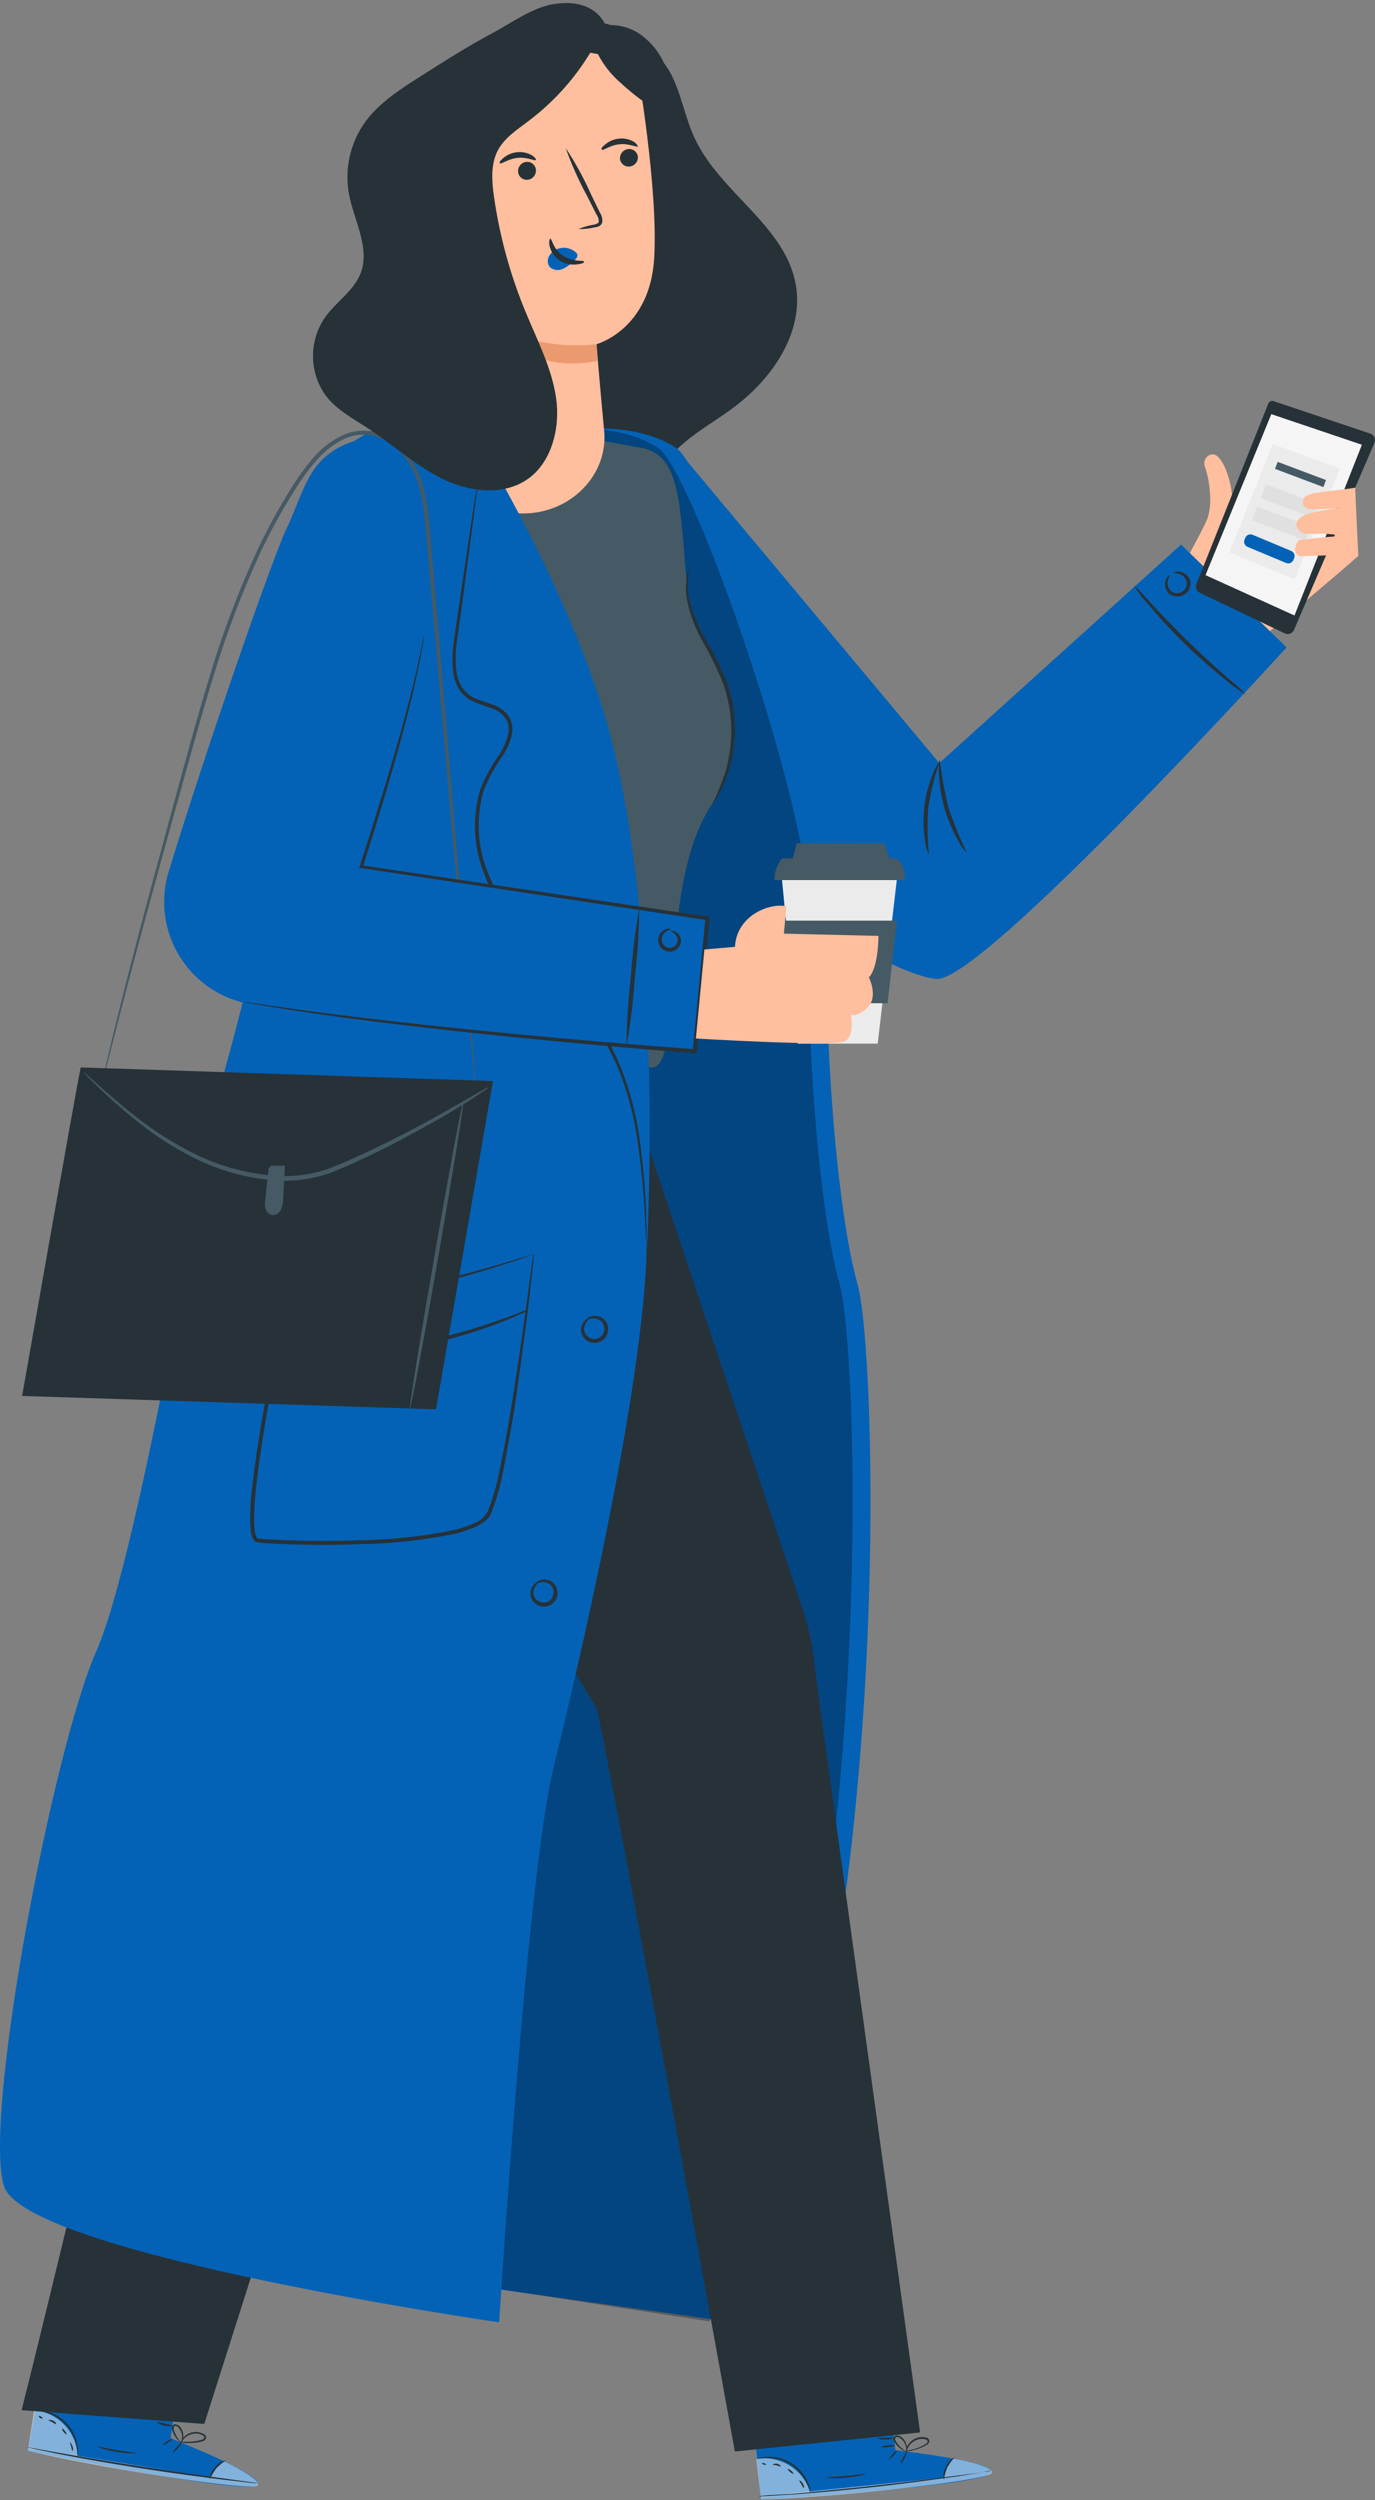 <svg width="264" height="480" viewBox="0 0 264 480" fill="none" xmlns="http://www.w3.org/2000/svg">
<rect x="0" y="0" width="264" height="480" fill="#808080" stroke="none"/>
<path d="M7.286 459.698L5.391 470.496L6.992 470.849C14.161 472.318 43.529 478.062 48.582 477.342C54.224 476.534 32.745 468.087 32.745 468.087L33.421 463.518L7.286 459.698Z" fill="#0462B6"/>
<g opacity="0.5">
<path d="M14.909 471.701C14.867 469.431 13.982 467.258 12.427 465.604C10.905 463.937 8.802 462.916 6.55 462.754L5.404 470.099L14.909 471.701Z" fill="white"/>
</g>
<g opacity="0.5">
<path d="M43.135 472.597C43.135 472.597 50.583 476.064 49.423 477.195C48.262 478.327 18.351 473.699 5.35 470.496L5.482 469.923L40.3 475.623C40.3 475.623 41.666 472.435 43.135 472.597Z" fill="white"/>
</g>
<path d="M5.111 469.835C5.252 469.895 5.4 469.935 5.552 469.953L6.83 470.232L11.561 471.172C15.557 471.951 21.095 472.935 27.221 473.89C33.348 474.845 38.974 475.58 42.985 476.064L47.774 476.608L49.082 476.74H49.537L49.082 476.652L47.789 476.476L43.014 475.829C38.974 475.286 33.406 474.507 27.28 473.552C21.154 472.597 15.527 471.642 11.605 470.937L6.86 470.1L5.567 469.88L5.111 469.835Z" fill="#263238"/>
<path d="M40.266 476.02C40.604 475.267 41.023 474.553 41.514 473.89C42.085 473.296 42.721 472.769 43.41 472.318C42.549 472.489 41.784 472.977 41.265 473.684C40.662 474.318 40.308 475.147 40.266 476.02Z" fill="#263238"/>
<path d="M33.157 470.907C33.157 470.907 33.656 470.57 34.141 470.026C34.626 469.482 34.934 468.998 34.875 468.939C34.817 468.88 34.361 469.277 33.891 469.82C33.421 470.364 33.083 470.849 33.157 470.907Z" fill="#263238"/>
<path d="M31.203 469.453C31.203 469.453 31.717 469.321 32.231 468.983C32.745 468.645 33.112 468.322 33.068 468.248C33.024 468.175 32.569 468.38 32.055 468.718C31.541 469.056 31.159 469.379 31.203 469.453Z" fill="#263238"/>
<path d="M30.057 464.958C30.465 465.332 30.977 465.573 31.526 465.648C32.051 465.815 32.616 465.815 33.142 465.648C32.662 465.493 32.171 465.375 31.673 465.296C31.145 465.137 30.604 465.024 30.057 464.958Z" fill="#263238"/>
<path d="M34.391 468.763C34.937 468.933 35.507 469.018 36.08 469.013C36.699 469.027 37.319 468.988 37.931 468.895C38.302 468.845 38.666 468.757 39.018 468.631C39.236 468.546 39.413 468.384 39.518 468.175C39.565 468.054 39.577 467.921 39.551 467.794C39.525 467.666 39.462 467.548 39.371 467.455C38.778 467.043 38.06 466.848 37.34 466.904C36.62 466.96 35.941 467.264 35.419 467.764C35.106 468.058 34.856 468.413 34.684 468.807C34.582 469.086 34.552 469.248 34.582 469.262C34.828 468.766 35.162 468.319 35.566 467.94C36.017 467.559 36.568 467.315 37.153 467.235C37.496 467.171 37.848 467.177 38.189 467.252C38.53 467.328 38.852 467.472 39.136 467.676C39.371 467.911 39.136 468.219 38.886 468.337C38.564 468.463 38.229 468.551 37.887 468.601C37.291 468.711 36.686 468.77 36.08 468.778C35.052 468.763 34.405 468.763 34.391 468.763Z" fill="#263238"/>
<path d="M34.816 468.91C34.816 468.91 35.154 468.542 35.198 467.778C35.212 467.326 35.116 466.878 34.919 466.471C34.817 466.199 34.648 465.958 34.427 465.771C34.206 465.583 33.94 465.455 33.656 465.398C33.569 465.402 33.484 465.423 33.405 465.46C33.326 465.497 33.255 465.549 33.197 465.613C33.138 465.677 33.093 465.752 33.063 465.834C33.033 465.915 33.02 466.002 33.024 466.089C33.021 466.367 33.076 466.642 33.186 466.897C33.35 467.298 33.562 467.678 33.817 468.028C34.273 468.63 34.655 468.895 34.684 468.866C34.714 468.836 34.39 468.513 34.008 467.911C33.79 467.553 33.608 467.174 33.465 466.779C33.289 466.397 33.23 465.736 33.656 465.722C34.082 465.707 34.449 466.236 34.655 466.603C34.838 466.969 34.944 467.369 34.963 467.778C34.952 468.159 34.903 468.538 34.816 468.91Z" fill="#263238"/>
<path d="M6.758 462.754C6.758 462.754 7.507 462.754 8.682 463.122C10.194 463.542 11.562 464.37 12.634 465.516C13.682 466.685 14.393 468.117 14.691 469.659C14.911 470.834 14.838 471.598 14.897 471.598C14.954 471.428 14.984 471.249 14.985 471.069C15.007 470.578 14.982 470.087 14.911 469.6C14.675 467.99 13.964 466.486 12.869 465.281C11.753 464.094 10.312 463.262 8.726 462.886C8.244 462.776 7.752 462.717 7.257 462.71C7.09 462.696 6.921 462.711 6.758 462.754Z" fill="#263238"/>
<path d="M18.598 469.717C19.807 470.192 21.07 470.517 22.359 470.687C23.633 470.952 24.938 471.045 26.237 470.966C26.237 470.878 24.518 470.716 22.417 470.364C20.317 470.011 18.627 469.629 18.598 469.717Z" fill="#263238"/>
<path d="M13.472 468.91C13.398 468.91 13.56 469.292 13.663 469.718C13.765 470.144 13.824 470.496 13.912 470.511C14.001 470.526 14.118 470.114 13.912 469.63C13.707 469.145 13.53 468.851 13.472 468.91Z" fill="#263238"/>
<path d="M11.914 466.207C11.914 466.207 11.914 466.559 12.193 466.868C12.472 467.176 12.663 467.397 12.737 467.353C12.81 467.309 12.737 467 12.458 466.677C12.178 466.354 11.988 466.148 11.914 466.207Z" fill="#263238"/>
<path d="M9.342 464.678C9.342 464.766 9.694 464.81 10.062 465.016C10.429 465.222 10.664 465.457 10.737 465.413C10.811 465.369 10.737 464.957 10.209 464.722C9.68 464.487 9.342 464.59 9.342 464.678Z" fill="#263238"/>
<path d="M7.42 463.856C7.42 463.856 7.508 464.091 7.714 464.209C7.919 464.326 8.125 464.356 8.169 464.282C8.213 464.209 8.081 464.047 7.875 463.93C7.67 463.812 7.464 463.768 7.42 463.856Z" fill="#263238"/>
<path d="M145.088 468.924L146.072 479.854L147.718 479.78C155.063 479.369 184.857 477.195 189.558 475.182C194.788 472.934 171.928 470.393 171.928 470.393L171.385 465.809L145.088 468.924Z" fill="#0462B6"/>
<g opacity="0.5">
<path d="M155.592 478.591C154.957 476.411 153.539 474.543 151.61 473.346C149.715 472.151 147.439 471.71 145.234 472.112L146.057 479.458L155.592 478.591Z" fill="white"/>
</g>
<g opacity="0.5">
<path d="M183.11 472.024C183.11 472.024 191.205 473.405 190.368 474.816C189.53 476.226 159.517 479.546 146.074 479.855V479.267L181.23 475.668C181.23 475.668 181.583 472.259 183.11 472.024Z" fill="white"/>
</g>
<path d="M145.633 479.296H146.088L147.396 479.223L152.214 478.899C156.269 478.591 161.866 478.106 168.051 477.43C174.236 476.755 179.804 475.961 183.83 475.418L188.575 474.639L189.868 474.419C190.016 474.399 190.163 474.369 190.308 474.331H189.853L188.575 474.639L183.786 475.271C179.76 475.8 174.178 476.505 168.007 477.181C161.837 477.856 156.254 478.385 152.185 478.753L147.44 479.046L146.132 479.164L145.633 479.296Z" fill="#263238"/>
<path d="M181.227 476.108C181.342 475.292 181.554 474.493 181.859 473.728C182.272 473.005 182.765 472.33 183.328 471.715C182.547 472.114 181.936 472.782 181.609 473.596C181.166 474.354 181.029 475.253 181.227 476.108Z" fill="#263238"/>
<path d="M172.986 473.008C173.06 473.008 173.383 472.553 173.706 471.892C173.939 471.518 174.085 471.096 174.132 470.658C174.132 470.658 173.736 471.113 173.412 471.76C173.089 472.406 172.898 472.964 172.986 473.008Z" fill="#263238"/>
<path d="M170.725 472.112C170.798 472.112 171.18 471.848 171.592 471.392C172.003 470.937 172.268 470.511 172.209 470.452C172.15 470.393 171.753 470.717 171.342 471.172C170.931 471.628 170.666 472.054 170.725 472.112Z" fill="#263238"/>
<path d="M169.109 469.776C169.568 469.888 170.047 469.888 170.505 469.776C170.972 469.782 171.434 469.681 171.857 469.482C171.375 469.358 170.869 469.358 170.387 469.482C169.945 469.487 169.509 469.587 169.109 469.776Z" fill="#263238"/>
<path d="M168.447 468.072C168.935 468.326 169.489 468.423 170.034 468.351C170.582 468.388 171.127 468.249 171.591 467.954C171.066 467.932 170.54 467.956 170.019 468.028C169.495 467.994 168.969 468.008 168.447 468.072Z" fill="#263238"/>
<path d="M173.621 470.599C174.191 470.639 174.764 470.574 175.311 470.408C175.917 470.267 176.507 470.065 177.073 469.806C177.42 469.667 177.751 469.49 178.058 469.277C178.247 469.139 178.378 468.934 178.425 468.704C178.434 468.574 178.407 468.443 178.348 468.327C178.288 468.21 178.198 468.112 178.087 468.043C177.406 467.804 176.664 467.806 175.984 468.049C175.305 468.293 174.73 468.763 174.356 469.38C174.124 469.739 173.978 470.146 173.93 470.57C173.892 470.725 173.892 470.886 173.93 471.04C174.051 470.519 174.26 470.023 174.547 469.571C174.871 469.078 175.337 468.694 175.884 468.469C176.199 468.321 176.54 468.237 176.888 468.222C177.236 468.207 177.584 468.261 177.911 468.381C178.205 468.543 178.131 468.881 177.911 469.086C177.631 469.289 177.331 469.461 177.015 469.6C176.465 469.86 175.895 470.077 175.311 470.247C174.267 470.482 173.621 470.555 173.621 470.599Z" fill="#263238"/>
<path d="M174.074 470.643C174.221 470.255 174.221 469.827 174.074 469.439C173.979 469.001 173.772 468.596 173.472 468.263C173.308 468.03 173.087 467.842 172.83 467.718C172.573 467.595 172.288 467.54 172.003 467.558C171.837 467.615 171.698 467.734 171.617 467.89C171.535 468.045 171.515 468.226 171.562 468.396C171.638 468.66 171.768 468.905 171.944 469.115C172.206 469.467 172.512 469.783 172.855 470.056C173.152 470.327 173.51 470.523 173.898 470.629C173.898 470.629 173.531 470.364 173.002 469.879C172.696 469.596 172.42 469.281 172.179 468.939C171.9 468.616 171.68 467.984 172.091 467.867C172.502 467.749 172.987 468.146 173.281 468.454C173.554 468.755 173.759 469.111 173.883 469.497C173.98 469.873 174.044 470.257 174.074 470.643Z" fill="#263238"/>
<path d="M145.367 472.024C145.367 472.024 146.116 471.877 147.321 471.877C148.892 471.874 150.431 472.318 151.76 473.155C153.089 473.992 154.153 475.19 154.828 476.608C155.357 477.695 155.475 478.459 155.533 478.444C155.592 478.429 155.533 478.238 155.533 477.9C155.441 477.424 155.293 476.961 155.093 476.519C154.449 475.024 153.368 473.759 151.991 472.891C150.614 472.023 149.006 471.592 147.38 471.657C146.884 471.661 146.391 471.725 145.911 471.848C145.722 471.879 145.539 471.938 145.367 472.024Z" fill="#263238"/>
<path d="M158.619 475.653C159.912 475.815 161.22 475.815 162.512 475.653C163.811 475.565 165.094 475.318 166.332 474.918C166.332 474.816 164.598 475.124 162.483 475.33C160.367 475.535 158.619 475.55 158.619 475.653Z" fill="#263238"/>
<path d="M153.463 476.211C153.463 476.285 153.639 476.564 153.86 476.931C154.08 477.299 154.212 477.651 154.315 477.637C154.418 477.622 154.403 477.21 154.139 476.77C153.874 476.329 153.507 476.109 153.463 476.211Z" fill="#263238"/>
<path d="M151.242 474.007C151.242 474.081 151.389 474.33 151.698 474.58C152.006 474.83 152.285 474.962 152.344 474.903C152.403 474.845 152.197 474.58 151.903 474.33C151.609 474.081 151.301 473.934 151.242 474.007Z" fill="#263238"/>
<path d="M148.349 473.17C148.349 473.258 148.716 473.17 149.128 473.302C149.539 473.435 149.833 473.582 149.892 473.508C149.95 473.435 149.686 473.097 149.187 472.994C148.687 472.891 148.305 473.17 148.349 473.17Z" fill="#263238"/>
<path d="M146.307 472.906C146.307 472.994 146.454 473.111 146.674 473.17C146.894 473.229 147.1 473.17 147.129 473.17C147.159 473.17 146.982 472.964 146.762 472.906C146.542 472.847 146.321 472.818 146.307 472.906Z" fill="#263238"/>
<path d="M152.758 54.475C150.657 43.236 138.244 36.992 133.395 26.562C131.5 22.536 130.825 17.997 128.753 14.059C126.389 9.906 122.622 6.731 118.129 5.102C113.636 3.474 108.71 3.498 104.234 5.171L103.455 6.376C108.479 16.924 113.489 24.167 118.499 34.7C120.447 38.303 121.797 42.198 122.495 46.233C122.95 50.302 121.863 54.769 118.719 57.383C116.192 59.47 112.843 60.101 110.051 61.923C108.047 63.425 106.478 65.433 105.505 67.74C104.532 70.048 104.189 72.573 104.513 75.057C105.236 80.046 107.525 84.676 111.05 88.279C114.282 91.819 119.395 94.846 123.655 92.686C125.815 91.57 127.152 89.395 128.738 87.559C132 83.813 136.495 81.433 140.491 78.495C148.16 72.927 154.507 63.833 152.758 54.475Z" fill="#263238"/>
<path d="M260.796 106.716C257.975 109.287 242.623 122.186 242.623 122.186L227.389 108.317C227.785 107.186 231.517 100.781 231.943 99.18C232.319 97.798 232.448 96.361 232.325 94.934C232.252 93.156 231.936 91.396 231.385 89.704C230.709 88.235 232.207 86.677 233.5 87.412C234.793 88.147 236.732 92.231 236.673 97.49C236.615 102.749 257.241 90.673 260.179 93.626L260.796 106.716Z" fill="#FFBE9D"/>
<path d="M129.809 86.017L180.346 146.5L226.77 104.542L247.014 124.287C247.014 124.287 188.764 188.384 179.876 187.929C170.988 187.473 140.798 167.508 140.798 167.508L129.809 86.017Z" fill="#0462B6"/>
<path d="M244.532 77.011C244.331 76.944 244.112 76.957 243.92 77.047C243.729 77.137 243.579 77.298 243.503 77.495L229.708 112.137C229.583 112.448 229.582 112.795 229.705 113.106C229.828 113.418 230.066 113.67 230.369 113.812L246.676 121.598C246.837 121.673 247.011 121.716 247.189 121.723C247.366 121.729 247.543 121.7 247.709 121.637C247.875 121.574 248.026 121.478 248.154 121.356C248.282 121.233 248.384 121.085 248.454 120.922L263.894 85.017C263.965 84.851 264 84.672 263.999 84.492C263.998 84.311 263.959 84.133 263.886 83.967C263.813 83.802 263.707 83.654 263.575 83.531C263.442 83.409 263.286 83.314 263.116 83.254L244.532 77.011Z" fill="#263238"/>
<path d="M244.091 79.508L231.457 110.418L248.543 118.161L261.486 85.385L244.091 79.508Z" fill="#F5F5F5"/>
<path d="M239.17 133.292C237.89 132.564 236.685 131.713 235.57 130.751C233.44 129.061 230.59 126.623 227.608 123.729C224.625 120.834 222.128 118.028 220.38 115.942C219.382 114.868 218.5 113.691 217.75 112.431C218.834 113.414 219.85 114.469 220.791 115.59C222.627 117.573 225.198 120.291 228.137 123.17C231.075 126.05 233.866 128.547 235.908 130.325C237.062 131.238 238.152 132.229 239.17 133.292Z" fill="#263238"/>
<path d="M224.639 110.448C224.742 110.536 224.11 111.036 224.184 112.108C224.202 112.391 224.278 112.667 224.407 112.92C224.536 113.172 224.715 113.396 224.933 113.577C225.225 113.764 225.563 113.868 225.91 113.877C226.257 113.887 226.599 113.802 226.902 113.631C227.204 113.46 227.454 113.211 227.624 112.909C227.795 112.607 227.881 112.264 227.871 111.917C227.83 111.621 227.726 111.336 227.566 111.083C227.407 110.83 227.195 110.613 226.946 110.448C226.435 110.159 225.858 110.007 225.271 110.007C225.271 110.007 225.403 109.831 225.756 109.758C226.256 109.652 226.777 109.731 227.225 109.978C227.571 110.151 227.873 110.401 228.108 110.709C228.342 111.018 228.502 111.375 228.576 111.756C228.623 112.241 228.528 112.73 228.304 113.163C228.08 113.596 227.736 113.956 227.313 114.199C226.89 114.443 226.407 114.559 225.919 114.535C225.432 114.51 224.962 114.346 224.566 114.062C224.271 113.811 224.039 113.494 223.888 113.137C223.738 112.779 223.673 112.392 223.699 112.005C223.715 111.496 223.907 111.008 224.243 110.624C224.419 110.477 224.625 110.419 224.639 110.448Z" fill="#263238"/>
<path d="M178.377 164.173C177.971 163.349 177.717 162.458 177.628 161.544C176.912 157.176 177.421 152.696 179.097 148.601C179.384 147.727 179.832 146.914 180.419 146.206C179.438 149.076 178.706 152.025 178.23 155.021C178.018 158.07 178.067 161.132 178.377 164.173Z" fill="#263238"/>
<path d="M185.635 163.703C184.958 163.054 184.405 162.288 184.004 161.44C181.742 157.514 180.462 153.099 180.273 148.571C180.162 147.638 180.216 146.693 180.434 145.78C180.798 148.891 181.353 151.977 182.094 155.02C183.092 157.986 184.275 160.886 185.635 163.703Z" fill="#263238"/>
<path d="M244.387 85.268L236.027 106.055L248.544 111.183L257.271 89.939L244.387 85.268Z" fill="#EBEBEB"/>
<path d="M247.896 105.763L240.495 102.67C239.949 102.441 239.321 102.699 239.092 103.246L238.951 103.585C238.722 104.131 238.98 104.759 239.527 104.988L246.928 108.081C247.474 108.309 248.102 108.051 248.331 107.505L248.472 107.166C248.701 106.619 248.443 105.991 247.896 105.763Z" fill="#0462B6"/>
<path d="M254.593 92.162L245.312 88.668L244.805 90.015L254.086 93.509L254.593 92.162Z" fill="#455A64"/>
<path d="M253.327 96.848L243.07 92.986L242.071 95.64L252.328 99.501L253.327 96.848Z" fill="#E0E0E0"/>
<path d="M251.626 101.102L241.369 97.24L240.37 99.894L250.627 103.755L251.626 101.102Z" fill="#E0E0E0"/>
<path d="M260.249 93.626C257.884 94.008 255.004 94.243 252.639 94.64C251.962 94.701 251.309 94.917 250.729 95.272C250.456 95.474 250.261 95.764 250.178 96.094C250.095 96.423 250.129 96.772 250.274 97.079C250.641 97.74 251.581 97.799 252.345 97.784L257.561 97.608C255.335 97.708 253.13 98.078 250.994 98.71C250.024 99.033 248.937 99.694 248.908 100.722C248.95 101.168 249.146 101.584 249.463 101.901C249.779 102.217 250.196 102.413 250.641 102.456C251.551 102.513 252.464 102.513 253.374 102.456C253.374 102.456 256.944 102.456 257.09 102.985C254.872 102.985 251.919 103.44 249.745 103.646C249.128 103.646 248.849 104.527 248.702 105.115C248.622 105.409 248.643 105.722 248.76 106.004C248.877 106.285 249.084 106.52 249.348 106.672C249.632 106.767 249.933 106.797 250.23 106.76L258.868 106.496" fill="#FFBE9D"/>
<path d="M111.945 82.388C111.945 82.388 122.449 81.154 129.824 86.002C136.479 90.409 159.838 157.312 158.927 177.175C158.016 197.037 160.558 232.061 164.642 246.487C168.726 260.914 171.811 386.052 139.667 445.669L79.801 437.265L98.517 276.501L96.607 130.663L111.945 82.388Z" fill="#0462B6"/>
<g opacity="0.3">
<path d="M108.491 82.388C108.491 82.388 119.01 81.154 126.385 86.002C133.04 90.409 156.384 157.312 155.488 177.175C154.592 197.037 157.104 232.061 161.203 246.487C165.302 260.914 168.372 386.052 136.228 445.669L81.504 437.265L95.078 276.501L93.081 130.678L108.491 82.388Z" fill="black"/>
</g>
<path d="M86.487 79.317C86.487 79.317 53.564 75.777 62.364 122.832L70.826 172.341L124.581 204.867C131.838 206.821 125.668 171.078 136.598 154.536C140.697 148.351 141.005 143.723 140.697 140.873C141.74 130.075 133.087 123.347 131.882 112.431C130.531 96.624 130.589 87.868 123.714 86.09L86.516 79.317" fill="#455A64"/>
<path d="M132.485 108.67C131.922 110.947 131.922 113.327 132.485 115.604C133.139 118.068 134.127 120.431 135.423 122.627C137.042 125.344 138.446 128.183 139.625 131.118C141.536 136.631 141.613 142.614 139.845 148.175C139.322 149.836 138.622 151.436 137.759 152.949C137.462 153.52 137.097 154.053 136.672 154.536C137.73 152.436 138.619 150.254 139.331 148.013C140.892 142.556 140.743 136.752 138.905 131.383C137.739 128.483 136.37 125.67 134.806 122.965C133.527 120.7 132.587 118.259 132.015 115.722C131.634 114.002 131.604 112.224 131.926 110.492C132.016 110.021 132.149 109.558 132.323 109.111C132.382 108.832 132.455 108.656 132.485 108.67Z" fill="#263238"/>
<path d="M116 82.711C115.221 74.616 114.53 66.08 114.53 66.08C114.53 66.08 124.814 63.319 125.608 49.494C126.386 36.272 122.405 13.354 122.405 13.354V12.194C106.788 7.551 88.307 7.786 78.787 20.803L86.133 86.472C86.999 94.096 94.227 99.444 102.381 98.46C110.711 97.475 116.734 90.424 116 82.711Z" fill="#FFBE9D"/>
<path d="M122.464 30.028C122.511 30.476 122.385 30.925 122.112 31.283C121.839 31.641 121.439 31.88 120.995 31.953C120.775 31.993 120.549 31.988 120.33 31.939C120.112 31.89 119.905 31.798 119.723 31.668C119.541 31.538 119.387 31.372 119.27 31.182C119.152 30.991 119.075 30.779 119.041 30.557C118.994 30.11 119.12 29.661 119.393 29.303C119.666 28.945 120.066 28.705 120.51 28.633C120.73 28.593 120.956 28.598 121.175 28.646C121.393 28.695 121.6 28.788 121.782 28.918C121.964 29.048 122.118 29.213 122.235 29.404C122.352 29.595 122.43 29.807 122.464 30.028Z" fill="#263238"/>
<path d="M122.464 28.105C122.258 28.354 120.848 27.517 118.967 27.693C117.087 27.869 115.809 28.971 115.574 28.751C115.339 28.531 115.574 28.237 116.205 27.737C116.963 27.091 117.902 26.695 118.894 26.606C119.871 26.506 120.855 26.722 121.7 27.223C122.273 27.605 122.464 28.031 122.464 28.105Z" fill="#263238"/>
<path d="M102.896 32.57C102.943 33.018 102.817 33.466 102.544 33.824C102.271 34.182 101.871 34.422 101.427 34.494C101.201 34.534 100.969 34.527 100.747 34.473C100.524 34.42 100.314 34.321 100.131 34.183C99.948 34.046 99.795 33.872 99.682 33.673C99.569 33.474 99.497 33.253 99.473 33.025C99.425 32.578 99.551 32.129 99.825 31.771C100.098 31.413 100.497 31.173 100.942 31.101C101.167 31.061 101.399 31.069 101.622 31.122C101.844 31.175 102.054 31.274 102.237 31.412C102.42 31.55 102.573 31.723 102.686 31.923C102.8 32.122 102.871 32.342 102.896 32.57Z" fill="#263238"/>
<path d="M102.881 30.719C102.69 30.969 101.265 30.117 99.399 30.308C97.533 30.499 96.24 31.571 96.005 31.366C95.77 31.16 96.079 30.837 96.637 30.337C97.396 29.696 98.335 29.306 99.326 29.221C100.301 29.118 101.284 29.329 102.131 29.823C102.748 30.22 102.984 30.602 102.881 30.719Z" fill="#263238"/>
<path d="M111.077 43.971C112.019 43.573 113.006 43.291 114.016 43.133C114.486 43.03 114.927 42.883 114.971 42.56C114.975 42.058 114.815 41.568 114.515 41.164L112.738 37.653C111.122 34.686 109.741 31.596 108.609 28.413C110.469 31.238 112.095 34.211 113.472 37.301L115.191 40.841C115.551 41.387 115.707 42.043 115.632 42.692C115.58 42.869 115.488 43.031 115.363 43.166C115.238 43.301 115.084 43.406 114.912 43.471C114.654 43.575 114.381 43.639 114.104 43.662C113.113 43.9 112.096 44.003 111.077 43.971Z" fill="#263238"/>
<path d="M114.563 66.081C108.165 66.804 101.692 65.742 95.861 63.011C95.861 63.011 101.194 71.913 114.695 69.299L114.563 66.081Z" fill="#EB996E"/>
<path d="M110.71 48.598C110.308 48.183 109.807 47.878 109.255 47.711C108.702 47.544 108.116 47.52 107.552 47.643C107.14 47.719 106.747 47.878 106.399 48.11C106.05 48.342 105.753 48.643 105.524 48.995C105.295 49.324 105.172 49.717 105.172 50.118C105.172 50.52 105.295 50.912 105.524 51.242C105.861 51.548 106.28 51.747 106.73 51.815C107.179 51.883 107.639 51.817 108.051 51.624C108.909 51.222 109.678 50.652 110.314 49.949C110.51 49.78 110.675 49.576 110.798 49.347C110.856 49.235 110.88 49.109 110.867 48.983C110.854 48.858 110.804 48.739 110.725 48.642" fill="#0462B6"/>
<path d="M105.671 45.821C105.979 45.821 106.185 47.805 108.065 49.083C109.946 50.361 112.105 49.92 112.15 50.199C112.194 50.478 111.709 50.655 110.783 50.758C109.592 50.902 108.388 50.615 107.39 49.95C106.434 49.301 105.762 48.314 105.509 47.188C105.348 46.35 105.539 45.821 105.671 45.821Z" fill="#263238"/>
<path d="M51.52 267.745L30.644 353.776C30.644 353.776 5.758 456.79 4.935 459.508L4.156 462.71L39.224 465.355L99.986 274.268L51.52 267.745Z" fill="#263238"/>
<path d="M114.649 328.139C120.32 355.568 141.093 470.643 141.093 470.643L176.66 466.985L156.431 320.206C156.108 316.376 155.329 312.598 154.109 308.953L120.864 209.274L58.338 169.505C57.721 169.505 48.216 195.2 49.524 213.006C50.213 220.972 52.984 228.617 57.56 235.174C61.541 240.977 67.08 249.072 68.314 250.953C70.297 253.95 114.649 328.139 114.649 328.139Z" fill="#263238"/>
<path d="M43.529 204.059C41.825 210.259 40.4 216.532 39.298 222.864C35.302 245.914 25.136 302.004 18.54 316.886C10.18 335.691 -3.394 406.722 0.778 419.724C4.95 432.726 95.844 445.845 95.844 445.845C95.844 445.845 101.059 360.71 106.289 339.305C111.519 317.9 122.449 270.874 124.036 243.196C125.623 215.518 125.079 167.464 116.206 137.7C107.332 107.935 86.912 76.658 86.912 76.658C86.912 76.658 69.459 81.477 63.509 88.411C63.509 88.411 56.252 97.314 56.163 105.791C56.075 114.267 52.138 154.565 49.508 177.982C48.686 184.667 45.733 196.111 43.529 204.059Z" fill="#0462B6"/>
<path d="M124.123 241.786C124.099 241.645 124.099 241.501 124.123 241.36C124.123 241.037 124.123 240.625 124.123 240.111C124.123 238.965 123.991 237.364 123.888 235.322C123.663 229.418 123.099 223.532 122.199 217.693C121.544 213.676 120.476 209.737 119.011 205.94C117.304 201.617 114.94 197.583 112.003 193.981C108.991 190.117 105.421 186.371 101.954 182.228C100.168 180.143 98.505 177.955 96.974 175.676C95.406 173.307 94.11 170.769 93.11 168.11C90.914 162.87 90.593 157.033 92.199 151.583C93.193 149.116 94.481 146.778 96.034 144.619C96.678 143.566 97.172 142.429 97.503 141.24C97.648 140.67 97.693 140.078 97.635 139.492C97.569 138.928 97.367 138.389 97.047 137.92C96.376 136.983 95.416 136.291 94.315 135.952C93.213 135.54 92.052 135.232 90.951 134.717C89.84 134.224 88.888 133.43 88.204 132.426C87.585 131.439 87.184 130.332 87.028 129.179C86.763 127.043 86.818 124.879 87.19 122.759C87.484 120.746 87.763 118.807 88.027 116.971C89.114 109.625 89.981 103.661 90.598 99.488C90.921 97.461 91.156 95.874 91.333 94.728L91.553 93.509C91.574 93.365 91.603 93.223 91.641 93.083C91.664 93.224 91.664 93.368 91.641 93.509C91.641 93.832 91.641 94.244 91.509 94.758C91.362 95.904 91.171 97.49 90.907 99.518C90.348 103.719 89.555 109.684 88.585 117.044C88.336 118.895 88.071 120.834 87.792 122.847C87.446 124.906 87.401 127.004 87.66 129.076C87.818 130.122 88.193 131.123 88.762 132.014C89.38 132.925 90.247 133.639 91.259 134.071C92.273 134.541 93.419 134.835 94.579 135.261C95.823 135.65 96.906 136.434 97.665 137.494C98.034 138.055 98.27 138.693 98.355 139.36C98.424 140.029 98.375 140.706 98.208 141.358C97.862 142.626 97.328 143.834 96.621 144.942C95.102 147.068 93.84 149.366 92.861 151.789C91.328 157.075 91.654 162.727 93.786 167.802C95.841 172.912 98.786 177.617 102.483 181.7C105.921 185.813 109.491 189.574 112.517 193.452C115.474 197.181 117.838 201.343 119.525 205.793C120.978 209.62 122.027 213.588 122.654 217.634C123.522 223.473 124.012 229.361 124.123 235.263C124.123 237.31 124.153 238.911 124.211 240.067V241.316C124.138 241.639 124.123 241.786 124.123 241.786Z" fill="#263238"/>
<path d="M112.532 253.422C112.532 253.422 112.606 253.187 112.958 252.952C113.476 252.647 114.088 252.542 114.677 252.658C115.138 252.726 115.569 252.926 115.918 253.233C116.268 253.541 116.52 253.943 116.646 254.391C116.827 254.948 116.816 255.549 116.614 256.099C116.413 256.648 116.033 257.115 115.535 257.423C115.038 257.731 114.451 257.863 113.869 257.798C113.288 257.733 112.744 257.475 112.327 257.065C111.983 256.75 111.739 256.342 111.625 255.891C111.51 255.439 111.529 254.964 111.68 254.524C111.862 253.946 112.249 253.455 112.767 253.143C113.135 252.952 113.37 252.952 113.384 252.996C112.816 253.407 112.402 253.996 112.209 254.671C112.12 255.005 112.127 255.359 112.231 255.689C112.335 256.019 112.532 256.313 112.797 256.536C113.106 256.828 113.503 257.009 113.926 257.051C114.349 257.093 114.774 256.994 115.134 256.769C115.495 256.544 115.771 256.206 115.92 255.808C116.068 255.41 116.081 254.974 115.955 254.568C115.876 254.23 115.703 253.921 115.456 253.677C115.209 253.433 114.898 253.263 114.56 253.187C113.876 253.055 113.168 253.137 112.532 253.422Z" fill="#263238"/>
<path d="M102.795 304.047C102.795 304.047 102.883 303.812 103.235 303.591C103.748 303.273 104.363 303.163 104.954 303.283C105.413 303.354 105.843 303.555 106.191 303.862C106.54 304.169 106.794 304.57 106.923 305.016C107.104 305.573 107.092 306.174 106.891 306.724C106.69 307.273 106.31 307.739 105.812 308.048C105.314 308.356 104.728 308.488 104.146 308.423C103.564 308.358 103.021 308.1 102.604 307.69C102.33 307.427 102.12 307.104 101.991 306.748C101.861 306.391 101.815 306.009 101.856 305.631C101.898 305.254 102.025 304.891 102.228 304.571C102.431 304.25 102.706 303.98 103.03 303.782C103.397 303.577 103.647 303.577 103.647 303.621C103.088 304.041 102.677 304.627 102.471 305.295C102.387 305.632 102.399 305.985 102.505 306.315C102.612 306.644 102.809 306.938 103.074 307.161C103.394 307.43 103.789 307.597 104.205 307.639C104.622 307.68 105.042 307.596 105.41 307.396C105.751 307.153 106.012 306.813 106.158 306.42C106.305 306.028 106.331 305.6 106.232 305.193C106.147 304.845 105.963 304.53 105.702 304.285C105.442 304.039 105.115 303.875 104.763 303.812C104.098 303.698 103.414 303.779 102.795 304.047Z" fill="#263238"/>
<path d="M102.484 240.713C102.508 240.874 102.508 241.037 102.484 241.198C102.484 241.57 102.44 242.06 102.352 242.667C102.22 243.974 102.014 245.825 101.749 248.191C101.191 252.995 100.28 259.943 99.061 268.494C98.415 272.769 97.592 277.441 96.608 282.421C96.126 285.024 95.418 287.58 94.492 290.06C94.361 290.393 94.209 290.717 94.037 291.03C93.836 291.345 93.588 291.627 93.302 291.867C92.753 292.343 92.14 292.738 91.48 293.042C90.177 293.636 88.819 294.104 87.426 294.438C81.551 295.658 75.575 296.327 69.576 296.436C63.152 296.698 56.718 296.625 50.301 296.216L49.479 296.113C49.292 296.085 49.115 296.013 48.962 295.903C48.809 295.793 48.684 295.649 48.597 295.481C48.341 294.957 48.186 294.388 48.142 293.806C48.032 292.738 48.002 291.662 48.054 290.589C48.054 288.474 48.318 286.402 48.553 284.36C49.038 280.261 49.67 276.28 50.331 272.416C51.653 264.689 53.107 257.417 54.547 250.762V250.512H54.885C66.627 249.492 78.26 247.472 89.659 244.474C93.787 243.387 97.004 242.402 99.193 241.741L101.735 240.963C102.004 240.867 102.278 240.788 102.557 240.728L102.337 240.816L101.691 241.051C101.118 241.271 100.339 241.565 99.252 241.932C97.092 242.667 93.875 243.695 89.761 244.87C78.349 248.012 66.676 250.116 54.885 251.158L55.179 250.894C53.71 257.549 52.343 264.821 51.036 272.534C50.389 276.397 49.772 280.379 49.302 284.448C49.067 286.476 48.862 288.547 48.803 290.618C48.751 291.652 48.781 292.689 48.891 293.718C48.933 294.195 49.052 294.661 49.243 295.099C49.376 295.276 49.42 295.334 49.581 295.364L50.36 295.452C56.747 295.866 63.151 295.944 69.547 295.687C75.471 295.585 81.373 294.931 87.176 293.733C88.529 293.418 89.848 292.971 91.113 292.396C91.724 292.176 92.28 291.827 92.743 291.374C93.207 290.92 93.568 290.372 93.802 289.766C94.722 287.335 95.43 284.828 95.917 282.274C96.975 277.323 97.768 272.651 98.444 268.391C99.81 259.855 100.736 252.936 101.382 248.147C101.705 245.781 101.955 243.93 102.131 242.623C102.22 242.035 102.278 241.55 102.337 241.154C102.396 240.757 102.484 240.713 102.484 240.713Z" fill="#263238"/>
<path d="M101.545 251.423C100.998 251.791 100.412 252.097 99.797 252.334C98.651 252.878 96.947 253.583 94.831 254.376C83.695 258.488 71.88 260.447 60.013 260.15C57.736 260.15 55.9 259.959 54.651 259.812C53.993 259.78 53.339 259.686 52.697 259.533C53.351 259.459 54.012 259.459 54.666 259.533C55.929 259.533 57.751 259.621 60.013 259.621C71.794 259.616 83.493 257.67 94.64 253.862C96.785 253.128 98.504 252.496 99.679 252.04C100.279 251.773 100.904 251.567 101.545 251.423Z" fill="#263238"/>
<path d="M19.1 209.994L19.232 209.304C19.335 208.805 19.482 208.143 19.673 207.277C20.099 205.484 20.716 202.869 21.494 199.549C23.11 192.85 25.564 183.183 28.752 171.284L34.026 151.833C35.936 144.84 37.948 137.362 40.343 129.561C42.794 121.379 45.823 113.382 49.407 105.629C51.332 101.538 53.505 97.569 55.915 93.744C57.117 91.752 58.477 89.86 59.985 88.088C61.507 86.252 63.392 84.751 65.523 83.681C67.733 82.585 70.28 82.385 72.634 83.122C74.891 83.923 76.862 85.369 78.305 87.28C81.243 91.07 81.977 95.83 82.403 100.193C83.153 109.008 83.873 117.558 84.563 125.682C85.915 141.916 87.134 156.534 88.162 168.815C89.191 181.097 89.969 190.999 90.528 197.904C90.792 201.312 90.998 203.971 91.13 205.822C91.13 206.704 91.233 207.379 91.277 207.879C91.29 208.114 91.29 208.349 91.277 208.584C91.277 208.584 91.277 208.349 91.174 207.894C91.071 207.438 91.056 206.704 90.968 205.837L90.219 197.933C89.602 191.028 88.75 181.112 87.619 168.859C86.487 156.607 85.268 141.96 83.843 125.741C83.138 117.617 82.374 109.096 81.639 100.267C81.213 95.933 80.479 91.305 77.702 87.75C76.352 85.963 74.508 84.61 72.399 83.857C70.236 83.17 67.89 83.355 65.861 84.371C63.82 85.412 62.014 86.862 60.558 88.632C59.077 90.355 57.74 92.198 56.562 94.141C54.166 97.923 52.002 101.848 50.083 105.894C46.508 113.61 43.479 121.567 41.019 129.708C38.609 137.479 36.611 144.957 34.643 151.935C32.674 158.914 30.911 165.422 29.28 171.357C26.019 183.242 23.492 192.894 21.788 199.564C20.936 202.884 20.319 205.44 19.834 207.262C19.599 208.114 19.438 208.731 19.305 209.26C19.173 209.789 19.1 209.994 19.1 209.994Z" fill="#455A64"/>
<path d="M15.499 204.926C14.927 207.218 4.246 267.995 4.246 267.995L83.71 270.565L94.655 207.541L15.499 204.926Z" fill="#263238"/>
<path d="M93.832 208.731C93.61 208.934 93.369 209.116 93.112 209.274C92.642 209.612 91.908 210.082 90.967 210.743C89.102 211.948 86.34 213.682 82.873 215.606C79.406 217.531 75.219 219.837 70.444 222.1C68.049 223.216 65.567 224.406 62.819 225.39C59.975 226.317 56.995 226.754 54.005 226.683C48.177 226.412 42.471 224.921 37.257 222.305C33.057 220.198 29.113 217.615 25.504 214.607C22.404 212.08 20.054 209.862 18.452 208.319C17.659 207.541 16.983 206.924 16.631 206.498C16.415 206.29 16.218 206.064 16.043 205.822C16.296 205.983 16.533 206.17 16.748 206.38C17.233 206.835 17.879 207.394 18.658 208.099C20.318 209.568 22.713 211.728 25.842 214.181C29.471 217.088 33.413 219.582 37.595 221.615C42.699 224.105 48.258 225.525 53.931 225.787C56.855 225.862 59.77 225.445 62.555 224.553C65.199 223.598 67.741 222.423 70.121 221.336C74.881 219.102 79.082 216.928 82.579 215.004C86.075 213.079 88.867 211.478 90.791 210.361L93.01 209.069C93.267 208.918 93.543 208.804 93.832 208.731Z" fill="#455A64"/>
<path d="M88.968 211.405C89.174 211.405 87.044 224.627 84.208 240.978C81.373 257.329 78.905 270.434 78.699 270.434C78.494 270.434 80.624 257.212 83.459 240.875C86.294 224.539 88.763 211.375 88.968 211.405Z" fill="#455A64"/>
<path d="M51.592 224.216C51.372 226.184 51.166 228.168 50.946 230.092C50.836 230.709 50.836 231.341 50.946 231.958C51.015 232.266 51.167 232.551 51.384 232.781C51.601 233.011 51.876 233.178 52.18 233.265C52.543 233.301 52.908 233.223 53.224 233.041C53.54 232.859 53.791 232.583 53.943 232.252C54.233 231.579 54.379 230.854 54.369 230.121C54.472 228.006 54.589 225.89 54.707 223.79H52.121" fill="#455A64"/>
<path d="M67.96 84.679C74.424 82.505 79.816 90.879 80.55 97.652C81.332 105.462 81.48 113.323 80.991 121.157C79.831 144.31 69.356 166.45 69.356 166.45L135.818 176.41L133.38 201.973L49.332 192.953C46.411 192.642 43.594 191.689 41.085 190.162C38.575 188.635 36.434 186.572 34.815 184.121C33.196 181.669 32.14 178.89 31.721 175.983C31.302 173.075 31.532 170.111 32.393 167.302C39.9 142.812 52.167 107.597 54.885 101.765C58.646 93.905 59.072 87.647 67.96 84.679Z" fill="#0462B6"/>
<path d="M46.158 192.277H46.599L47.862 192.453L52.725 193.187C56.986 193.775 63.17 194.656 70.942 195.553C86.485 197.389 108.316 199.563 133.394 201.429L132.997 201.767C133.776 193.643 134.598 185.063 135.436 176.249L135.759 176.66L69.311 166.655H68.944L69.062 166.317C73.381 152.949 76.686 141.886 78.655 134.1C79.654 130.221 80.344 127.151 80.77 125.065L81.255 122.685C81.373 122.156 81.446 121.877 81.446 121.877C81.446 121.877 81.446 122.156 81.358 122.7C81.27 123.243 81.152 124.051 80.947 125.109C80.579 127.21 79.933 130.28 78.993 134.188C77.127 142.004 73.91 153.11 69.649 166.508L69.385 166.112L135.877 175.969H136.229V176.337C135.392 185.151 134.569 193.716 133.79 201.855V202.222H133.438C108.345 200.254 86.515 197.977 70.971 196.008C63.215 195.038 57.03 194.098 52.784 193.422L47.833 192.57L46.584 192.335L46.158 192.277Z" fill="#263238"/>
<path d="M120.291 200.827C120.309 196.407 120.589 191.992 121.128 187.605C121.404 183.17 121.943 178.755 122.744 174.383C122.708 178.803 122.423 183.217 121.892 187.605C121.611 192.039 121.076 196.454 120.291 200.827Z" fill="#263238"/>
<path d="M128.737 178.717C128.737 178.717 128.914 178.614 129.237 178.717C129.705 178.82 130.115 179.099 130.383 179.496C130.606 179.796 130.736 180.155 130.757 180.529C130.778 180.902 130.689 181.273 130.5 181.597C130.272 181.997 129.925 182.316 129.506 182.509C129.087 182.701 128.619 182.758 128.166 182.67C127.714 182.583 127.3 182.355 126.984 182.021C126.667 181.686 126.463 181.26 126.401 180.803C126.338 180.444 126.368 180.073 126.489 179.729C126.61 179.384 126.818 179.076 127.092 178.835C128.047 178.027 128.884 178.306 128.84 178.379C128.796 178.453 128.12 178.497 127.474 179.217C127.294 179.411 127.164 179.647 127.098 179.903C127.031 180.159 127.029 180.428 127.092 180.686C127.16 180.988 127.31 181.266 127.525 181.488C127.74 181.711 128.012 181.871 128.311 181.949C128.615 181.991 128.925 181.948 129.205 181.823C129.486 181.698 129.725 181.498 129.898 181.244C130.027 181.021 130.095 180.767 130.095 180.509C130.095 180.252 130.027 179.998 129.898 179.775C129.457 178.879 128.723 178.835 128.737 178.717Z" fill="#263238"/>
<path d="M150.141 168.874L153.167 200.357H168.519L172.192 168.874H150.141Z" fill="#EBEBEB"/>
<path d="M150.143 164.804C149.19 165.98 148.671 167.448 148.674 168.962H173.649C173.769 168.201 173.698 167.423 173.441 166.697C173.185 165.971 172.751 165.32 172.18 164.804H150.143Z" fill="#455A64"/>
<path d="M152.976 161.911L152.139 165.025L170.958 165.172L169.709 161.881L152.976 161.911Z" fill="#455A64"/>
<path d="M149.818 176.749C149.818 177.043 151.655 192.601 151.655 192.601H170.415L172.193 176.749H149.818Z" fill="#455A64"/>
<path d="M150.993 173.972L150.508 179.246L168.666 179.672C168.666 179.672 168.666 185.798 166.83 187.634C166.83 187.634 168.666 191.307 166.624 193.349C164.582 195.391 163.363 194.818 163.363 194.818C163.363 194.818 164.185 198.902 162.143 199.931C160.101 200.959 133.613 199.372 133.613 199.372L135.244 182.287L141.12 181.773C141.37 176.116 147.217 173.31 150.993 173.972Z" fill="#FFBE9D"/>
<path d="M128.003 13.487C127.014 10.429 124.966 7.825 122.229 6.141C120.363 5.079 118.207 4.636 116.073 4.878V4.437C114.105 0.897 110.197 0.133 106.172 0.808C102.146 1.484 98.18 4.422 94.595 6.332C89.747 8.918 85.119 11.871 80.477 14.824C76.628 17.277 72.691 19.833 70.032 23.535C68.644 25.498 67.661 27.716 67.139 30.061C66.617 32.407 66.567 34.833 66.991 37.198C67.945 42.355 71.119 47.57 69.238 52.462C67.975 55.709 64.831 57.751 62.686 60.542C61.054 62.732 60.15 65.377 60.1 68.107C60.05 70.837 60.857 73.514 62.407 75.762C64.552 78.7 67.828 80.375 70.825 82.344C75.57 85.473 79.816 89.41 84.928 91.922C90.041 94.435 96.52 95.243 101.221 92.04C105.922 88.837 107.626 82.123 106.759 76.32C105.892 70.517 103.101 65.229 100.883 59.808C97.956 52.744 95.928 45.34 94.845 37.771C94.419 34.745 94.184 31.513 95.609 28.824C96.902 26.415 99.326 24.872 101.485 23.227C106.633 19.346 110.924 14.445 114.09 8.83C115.184 11.548 116.911 13.966 119.129 15.881C122.1 18.641 125.424 20.993 129.016 22.874C129.335 19.709 128.99 16.511 128.003 13.487Z" fill="#263238"/>
</svg>
